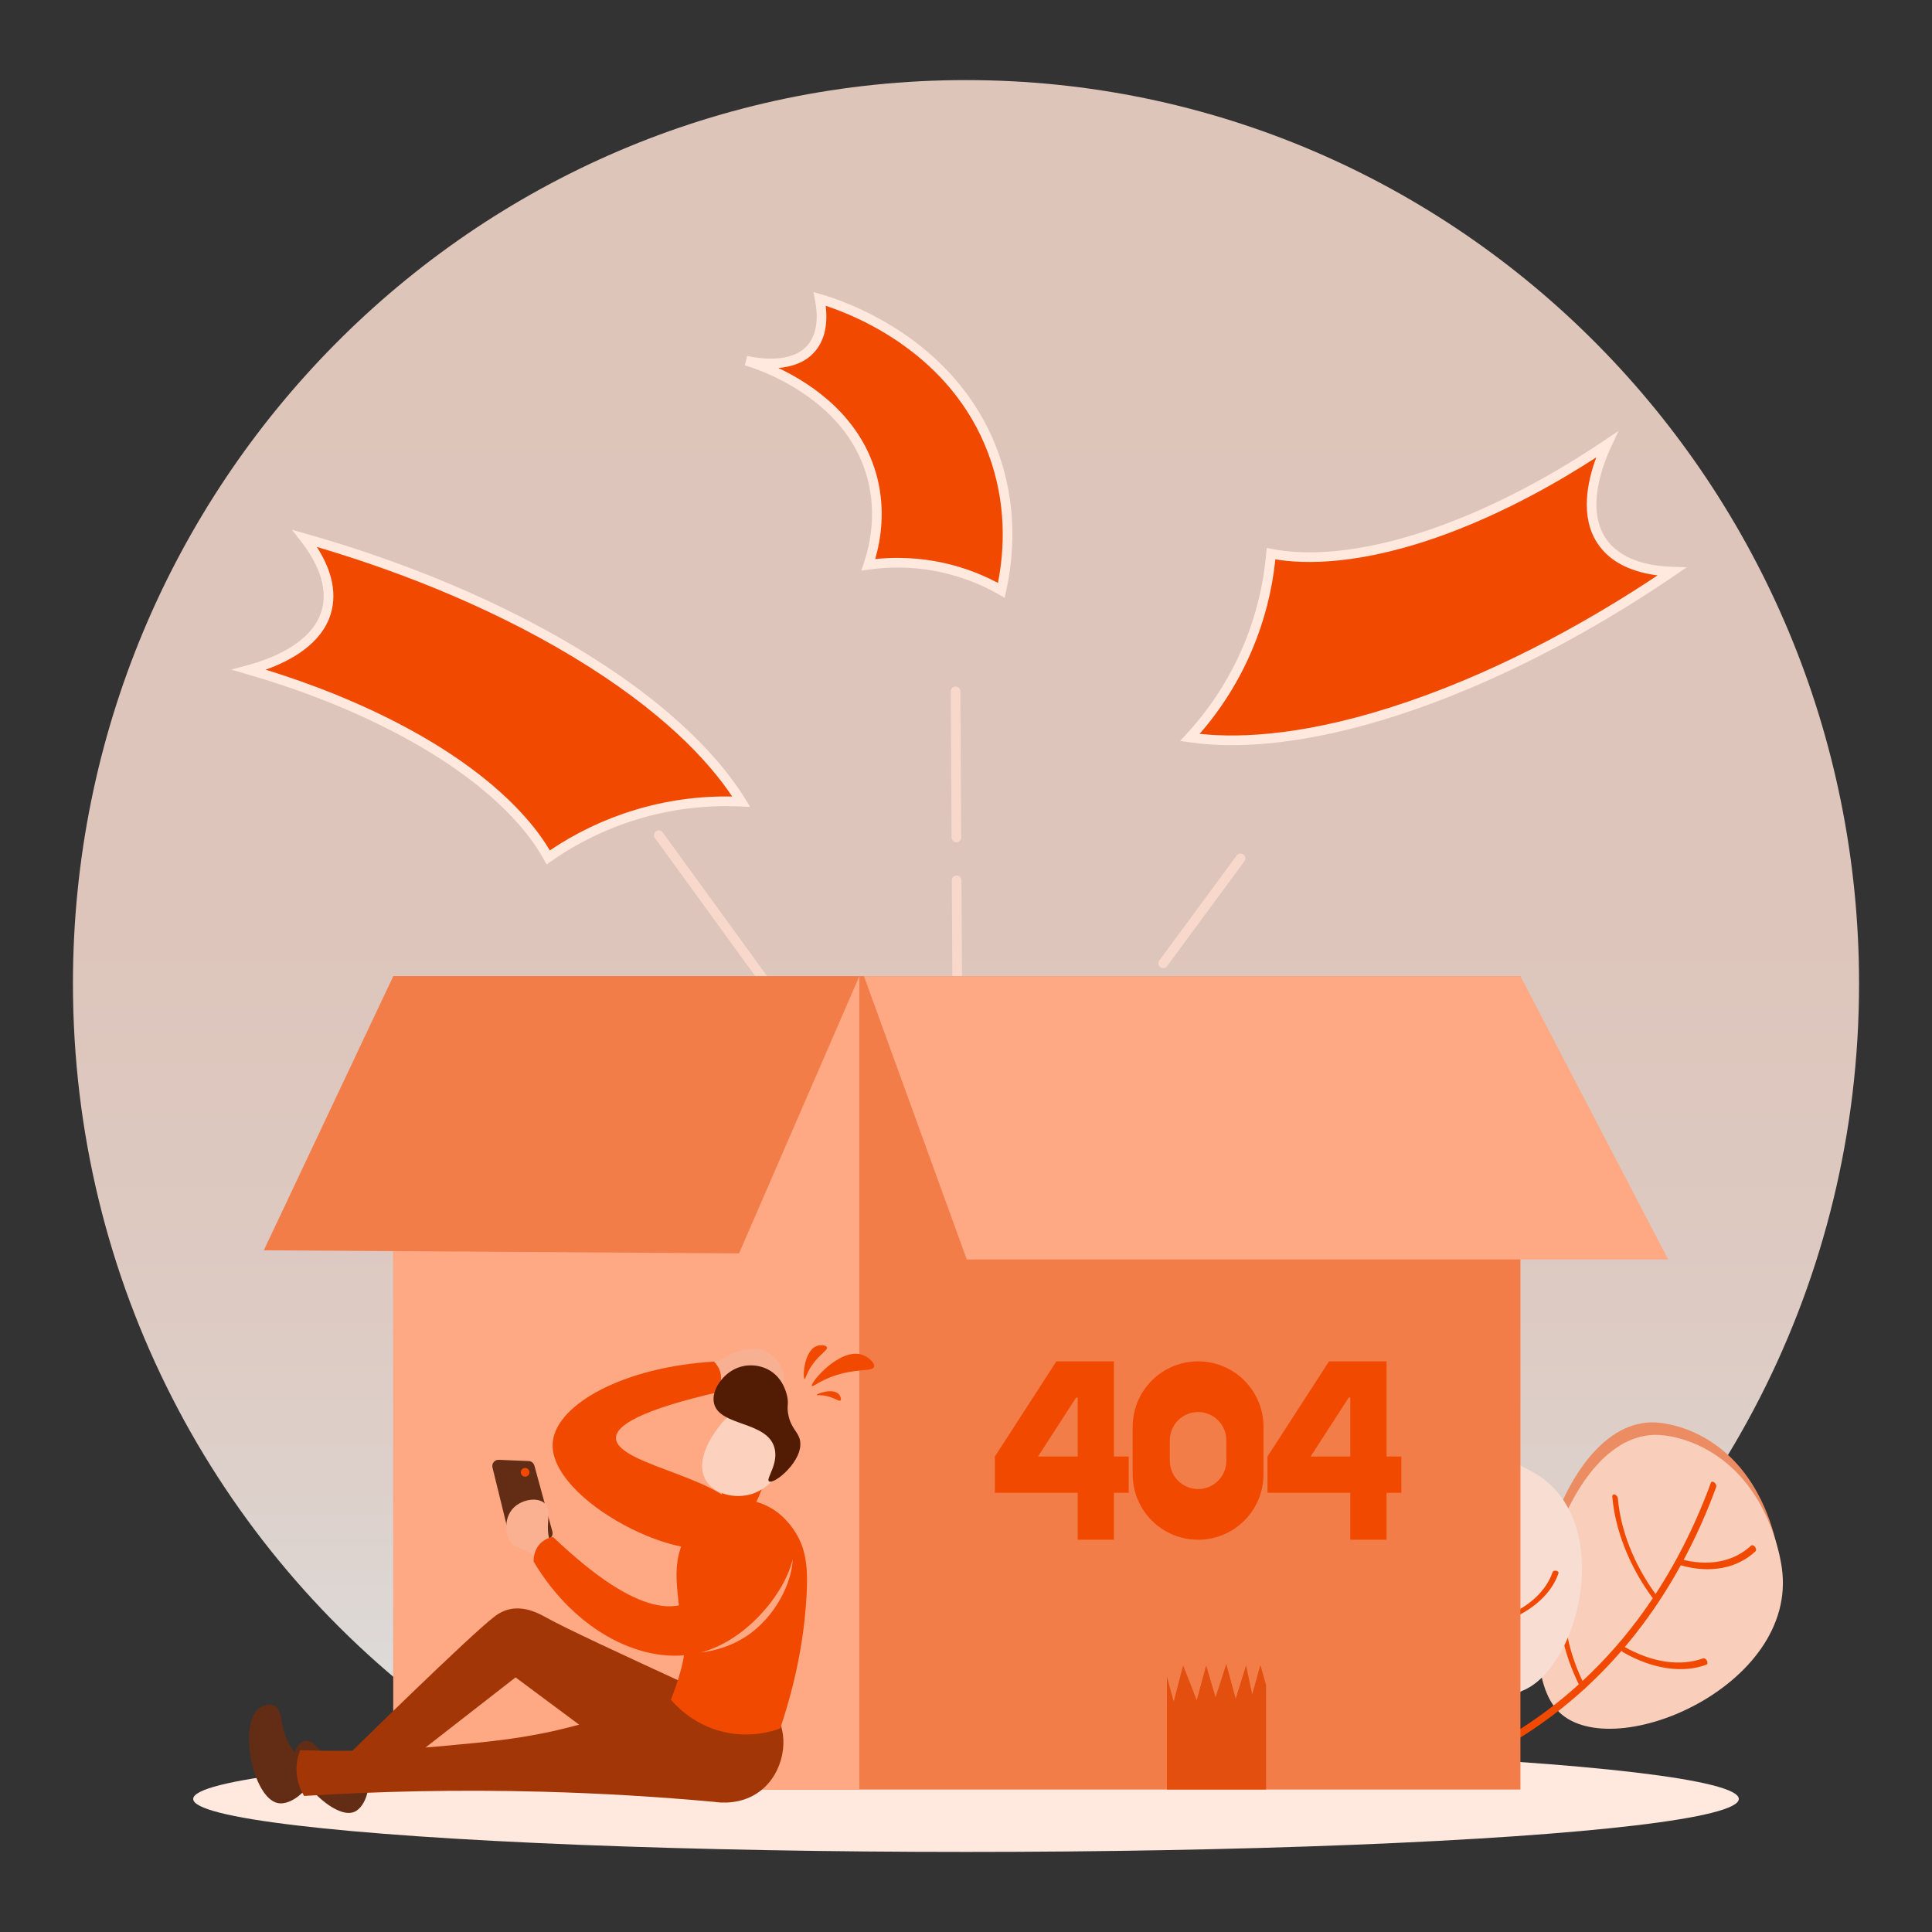 <svg xmlns="http://www.w3.org/2000/svg" enable-background="new 0 0 2000 2000" viewBox="0 0 2000 2000" class="d-none"><rect x="0" y="0" width="2000" height="2000" fill="#333333" stroke="none"/><rect width="2000" height="2000" fill="#f14a00" fill-rule="evenodd" clip-rule="evenodd" display="none" class="colorfff svgShape"/><path fill="#ffe2d5" d="M307.58,1359.79c19.22,29.67,207.5,255.11,359.27,257.85c136.87,2.47,181.26-195.94,325.02-181.25  c107.05,10.94,120.67,124.87,244.7,164.42c121.91,38.87,283.1-8.02,364.25-95.77c422.15-456.43,199.57-1136.24-156.86-1327.9  C1283.01,90.6,1185.1,329.93,847.07,287.13C643.8,261.4,681.66,139.61,506.53,220.41C303.32,314.16-25.45,845.69,307.58,1359.79z" display="none" opacity=".5" class="colord5f0ff svgShape"/><linearGradient id="a" x1="1000" x2="1000" y1="82.894" y2="1771.537" gradientUnits="userSpaceOnUse"><stop offset="0" stop-color="#ffe2d5" class="stopColord5f0ff svgShape"/><stop offset=".535" stop-color="#ffe3d7" class="stopColord7f1ff svgShape"/><stop offset=".728" stop-color="#ffe8de" class="stopColordef3ff svgShape"/><stop offset=".865" stop-color="#fff0e9" class="stopColore9f7ff svgShape"/><stop offset=".976" stop-color="#fffcfa" class="stopColorfafdff svgShape"/><stop offset="1" stop-color="#ffffff" class="stopColorfff svgShape"/><stop offset="1" stop-color="#fff6f2" class="stopColorf2faff svgShape"/></linearGradient><path fill="url(#a)" d="M452.1,1771.54H1547.9c228.4-170.29,376.59-444.32,376.59-753.37c0-516.53-413.91-935.27-924.49-935.27    S75.51,501.63,75.51,1018.16C75.51,1327.22,223.69,1601.25,452.1,1771.54z" opacity=".83"/><path fill="#ec8c62" d="M1607.86,1756.75c-52.33-59.38,5.52-296.51,110.86-283.82c6.86,0.83,45.22,5.45,78.36,41.41      c35.71,38.75,43.03,89.68,43.87,95.53C1858.83,1734.2,1660.58,1816.58,1607.86,1756.75z" class="color62cbec svgShape"/><path fill="#f9cebb" d="M1611.44,1769.68c-52.33-59.38,5.52-296.51,110.85-283.82c6.86,0.83,45.22,5.45,78.36,41.41      c35.71,38.75,43.03,89.68,43.87,95.53C1862.41,1747.13,1664.17,1829.51,1611.44,1769.68z" class="colorbbe6f9 svgShape"/><path fill="#f14a00" d="M1552.54,1807.08c-0.03-0.04-0.05-0.08-0.08-0.12c-1.08-1.76-1-3.73,0.19-4.4        c55.1-31.04,102.88-73.12,141.99-125.08c31.27-41.55,56.99-89.46,76.43-142.42c0.52-1.43,2.18-1.59,3.7-0.37        c1.52,1.23,2.32,3.38,1.8,4.81c-19.58,53.34-45.48,101.61-76.98,143.45c-39.4,52.34-87.51,94.73-143.02,125.99        C1555.41,1809.59,1553.63,1808.76,1552.54,1807.08z" class="colorfff svgShape"/><path fill="#f14a00" d="M1737.28 1618.4c-.42-.65-.72-1.4-.81-2.14-.22-1.83.9-2.95 2.49-2.5 14.68 4.14 28.63 4.98 41.47 2.48 12.44-2.42 23.3-7.87 32.29-16.2 1.01-.93 2.84-.36 4.09 1.27 1.25 1.63 1.45 3.72.45 4.65-9.44 8.75-20.86 14.48-33.93 17.02-13.49 2.62-28.15 1.75-43.58-2.61C1738.81 1620.11 1737.9 1619.35 1737.28 1618.4zM1678.47 1708.74c-.6-.93-.93-2.02-.81-2.98.2-1.65 1.66-2.25 3.26-1.34 14.69 8.38 29.4 13.66 43.7 15.71 13.86 1.98 26.77.83 38.35-3.42 1.3-.48 3.12.61 4.07 2.44.95 1.82.67 3.68-.63 4.16-12.17 4.47-25.73 5.68-40.3 3.59-15.04-2.15-30.49-7.7-45.93-16.51C1679.5 1710.01 1678.91 1709.42 1678.47 1708.74zM1702.81 1642.78c-8.52-13.11-15.62-26.92-21.19-41.19-6.86-17.57-11.09-35.1-12.57-52.09-.16-1.81 1.01-2.86 2.61-2.35 1.6.52 3.02 2.4 3.18 4.21 1.41 16.17 5.44 32.85 11.96 49.57 6.73 17.25 15.83 33.8 27.04 49.18 1.21 1.67 1.35 3.73.3 4.6-1.05.87-2.89.23-4.1-1.44C1707.52 1649.83 1705.11 1646.33 1702.81 1642.78zM1635.99 1746.83c-.11-.17-.21-.35-.31-.53-8.96-17.73-15.28-35.85-18.79-53.87-3.4-17.46-4.02-34.08-1.82-49.4.23-1.63 1.71-2.19 3.3-1.26 1.59.94 2.69 3.02 2.46 4.65-2.09 14.58-1.51 30.39 1.73 47 3.34 17.14 9.36 34.39 17.88 51.26.92 1.83.61 3.67-.7 4.11C1638.56 1749.21 1636.97 1748.34 1635.99 1746.83z" class="colorfff svgShape"/><g fill="#000000" class="color000 svgShape"><path fill="#efaa8b" d="M1551.76,1748.89c-65.94,2.72-189.16-159.26-125.64-220.83c4.14-4.01,27.27-26.43,67.97-29.01      c43.85-2.78,80.68,19.22,84.91,21.74C1668.92,1574.49,1618.2,1746.15,1551.76,1748.89z" class="color8bdcef svgShape"/><path fill="#f7ddd2" d="M1562.01,1753.35c-65.94,2.72-189.16-159.26-125.64-220.83c4.14-4.01,27.27-26.43,67.97-29.01      c43.85-2.78,80.68,19.22,84.91,21.74C1679.18,1578.95,1628.45,1750.61,1562.01,1753.35z" class="colord2edf7 svgShape"/><path fill="#f14a00" d="M1555.31,1811.15c-0.04,0-0.08-0.01-0.12-0.01c-1.71-0.22-2.94-1.31-2.75-2.43        c8.83-51.99,6.65-105.03-6.47-157.65c-10.49-42.07-28.03-83.89-52.12-124.29c-0.65-1.09,0.11-2.25,1.7-2.59        c1.59-0.34,3.41,0.27,4.06,1.36c24.27,40.69,41.93,82.81,52.5,125.19c13.22,53,15.41,106.42,6.51,158.79        C1558.45,1810.6,1556.97,1811.32,1555.31,1811.15z" class="colorfff svgShape"/><path fill="#f14a00" d="M1530.09 1592.41c-.65-.07-1.28-.27-1.81-.6-1.3-.82-1.44-2.13-.31-2.92 10.39-7.33 18.26-15.93 23.38-25.56 4.96-9.33 7.14-19.22 6.46-29.42-.08-1.14 1.25-2.03 2.97-1.98 1.71.05 3.17 1.01 3.25 2.15.71 10.71-1.57 21.11-6.79 30.92-5.38 10.12-13.65 19.15-24.57 26.86C1532.01 1592.32 1531.04 1592.51 1530.09 1592.41zM1557.74 1677.94c-.92-.1-1.8-.46-2.35-1.04-.96-1-.58-2.26.84-2.81 13.14-5.12 24.28-11.87 33.12-20.06 8.56-7.94 14.59-16.9 17.92-26.64.37-1.09 2.03-1.7 3.71-1.35 1.68.34 2.74 1.5 2.36 2.59-3.5 10.23-9.84 19.65-18.83 27.99-9.29 8.61-21 15.7-34.81 21.08C1559.1 1677.94 1558.41 1678.01 1557.74 1677.94zM1527.79 1627.54c-12.96-1.37-25.64-4.02-37.8-7.9-14.98-4.78-28.55-11.25-40.34-19.21-1.26-.85-1.32-2.16-.15-2.92 1.17-.77 3.14-.7 4.4.15 11.22 7.58 24.13 13.72 38.39 18.28 14.71 4.7 30.2 7.49 46.05 8.31 1.72.09 3.12 1.08 3.14 2.22.01 1.14-1.37 1.99-3.09 1.9C1534.83 1628.19 1531.3 1627.91 1527.79 1627.54zM1560.1 1725.45c-.17-.02-.34-.04-.5-.08-16.19-3.5-31.25-8.92-44.76-16.11-13.1-6.96-24.18-15.29-32.95-24.76-.93-1.01-.52-2.26.92-2.8 1.44-.54 3.37-.16 4.3.85 8.34 9.01 18.89 16.93 31.36 23.56 12.86 6.84 27.19 11.99 42.59 15.33 1.67.36 2.7 1.53 2.3 2.62C1562.99 1725.04 1561.59 1725.61 1560.1 1725.45z" class="colorfff svgShape"/></g><ellipse cx="1000" cy="1862.26" fill="#ffe9df" rx="800" ry="54.85" class="colordfe6ff svgShape"/><g fill="#000000" class="color000 svgShape"><path fill="#f14a00" d="M1315.76,573.13c19.91,4.05,79.91,12.4,182.56-26.11c72.84-27.32,133.93-65.77,165.07-86.77      c-7.97,17.2-27.67,65.1-5.85,98.93c18.1,28.06,55.42,31.97,73.09,32.55c-42.47,28.99-146.46,96.34-270.65,139.04      c-123.93,42.61-198.88,36.92-228.2,32.63c17.33-18.77,41.45-49.36,59.72-92.45C1307.94,632.19,1313.68,597.34,1315.76,573.13z" class="colorfff svgShape"/><path fill="#ffe9df" d="M1275.06,771.37c-17.26,0-31.88-1.23-44.01-3l-9.39-1.37l6.43-6.97c24.78-26.84,44.56-57.46,58.79-91.01      c13-30.66,21.04-63.06,23.89-96.31l0.48-5.59l5.5,1.12c26.81,5.46,85.83,9.36,179.81-25.89      c67.31-25.25,126.35-60.83,164.03-86.23l14.87-10.02l-7.54,16.27c-10.44,22.54-25.13,64.75-6.18,94.12      c15.25,23.63,45.96,29.5,69.05,30.26l15.29,0.5l-12.63,8.62c-62.19,42.44-159.83,101.13-271.84,139.64      C1380.85,763.28,1319.32,771.37,1275.06,771.37z M1241.86,759.66c43.28,4.69,113.91,1.67,216.49-33.6      c104.08-35.79,195.72-89.21,257.59-130.44c-22.74-2.83-48.19-11.38-62.6-33.72c-17.61-27.3-10.3-62.98-0.87-88.44      c-38.01,24.63-91.87,55.54-152.39,78.24c-90.45,33.93-149.87,32.35-179.85,27.34c-3.32,32.38-11.43,63.94-24.13,93.88      C1282.67,704.59,1264.45,733.73,1241.86,759.66z" class="colordfe6ff svgShape"/><path fill="#f14a00" d="M567.5,887.57c-9.66-17.87-41.77-69.25-137.16-123.27c-67.7-38.34-136.38-60.52-172.46-70.94      c18.31-4.93,67.69-20.55,79.63-59c9.91-31.89-11.04-63.02-21.93-76.94c49.48,13.97,167.87,50.52,280.31,118.37      c112.2,67.71,155.93,128.85,171.46,154.09c-25.52-1.25-64.46-0.12-109.23,13.52C617.82,855.67,587.4,873.63,567.5,887.57z" class="colorfff svgShape"/><path fill="#ffe9df" d="M565.77,894.88l-2.67-4.94c-13.02-24.07-47.89-71.84-135.23-121.3c-62.55-35.42-127.73-57.88-171.39-70.48      l-17.23-4.97l17.31-4.66c23.99-6.46,65.79-22.28,76.16-55.65c8.34-26.86-6.87-54.18-21.09-72.38l-9.42-12.05l14.72,4.16      c72.46,20.46,180.12,57.7,281.53,118.91C700.08,732.84,748.7,790.06,771.6,827.26l4.97,8.08l-9.47-0.46      c-36.49-1.79-72.67,2.69-107.53,13.31c-31.85,9.7-61.87,24.33-89.2,43.48L565.77,894.88z M275.01,693.26      c43.28,13.35,101.55,34.83,157.79,66.69c84.06,47.61,120.98,94.19,136.37,120.41c26.97-18.23,56.38-32.26,87.49-41.73      c32.9-10.02,66.93-14.74,101.33-14.06c-24.17-36.21-71.81-88.44-164.68-144.49c-94.23-56.87-194.01-92.88-265.33-113.88      c12.42,19.25,22.19,44.27,14.31,69.65C332.64,666.87,300.58,684.16,275.01,693.26z" class="colordfe6ff svgShape"/><g fill="#000000" class="color000 svgShape"><path fill="#f14a00" d="M898.94,584.65c6-17.91,13.88-50.77,4.42-88.5c-22.99-91.69-125.64-121.29-130.98-122.74      c12.5,2.64,46.92,8.35,65.84-11.09c15.69-16.12,12.63-41.21,10.35-52.9c14.94,4.24,134.7,40.4,178.97,157.77      c23.37,61.96,14.86,117.8,9.01,143.89c-14.94-8.55-38.66-19.77-69.71-25.27C938.9,580.88,915.15,582.36,898.94,584.65z" class="colorfff svgShape"/><path fill="#ffe9df" d="M1039.96,618.79l-5.88-3.37c-21.2-12.13-44.11-20.43-68.1-24.68c-21.92-3.88-44.24-4.27-66.33-1.15      l-8.01,1.13l2.57-7.67c6.73-20.09,12.94-51.27,4.31-85.69c-9.27-36.97-32.82-68-69.99-92.24      c-29.35-19.14-56.31-26.58-57.45-26.89l2.34-9.72c16.05,3.39,45.35,6.63,61.23-9.68c12.72-13.07,11.93-33.56,9.02-48.45      l-1.56-7.99l7.83,2.23c22.75,6.46,138.44,44.58,182.28,160.81c21.83,57.87,17.05,111.75,9.21,146.75L1039.96,618.79z       M929.24,577.52c12.88,0,25.75,1.13,38.48,3.38c22.89,4.05,44.84,11.63,65.34,22.55c6.64-33.64,9.45-82.41-10.19-134.48      c-38.52-102.13-135.03-141.61-168.11-152.41c1.93,16.1,0.45,35.5-12.95,49.26c-9.71,9.98-22.99,14.03-36.08,15.11      c34.55,16.35,86.62,50.75,102.48,114.01c8.2,32.71,3.89,62.57-2.2,83.8C913.74,577.92,921.49,577.52,929.24,577.52z" class="colordfe6ff svgShape"/></g></g><g fill="#000000" class="color000 svgShape"><path fill="#f7d8cb" d="M1287.22 884.53c-2.22-1.64-5.35-1.17-6.99 1.06l-80.15 108.7c-1.64 2.22-1.17 5.35 1.06 6.99.79.58 1.69.9 2.6.96 1.66.12 3.34-.58 4.4-2.02l80.15-108.7C1289.91 889.3 1289.44 886.17 1287.22 884.53zM686.04 861.68c-1.62-2.24-4.75-2.73-6.98-1.11-2.23 1.62-2.73 4.75-1.11 6.98l144.65 199.14c.9 1.24 2.26 1.94 3.68 2.05 1.14.08 2.31-.22 3.3-.94 2.23-1.62 2.73-4.75 1.11-6.98L686.04 861.68zM990.27 906.29c-2.76.02-4.99 2.27-4.97 5.03l1.5 264.82c.01 2.63 2.05 4.77 4.63 4.96.13.01.27.01.4.01 2.76-.02 4.99-2.27 4.97-5.03l-1.5-264.82C995.28 908.5 993.03 906.26 990.27 906.29zM990.08 871.92c2.76-.02 4.99-2.27 4.97-5.03l-.86-151.18c-.02-2.76-2.27-4.99-5.03-4.97-2.76.02-4.99 2.27-4.97 5.03l.86 151.18c.02 2.63 2.05 4.77 4.63 4.96C989.81 871.92 989.94 871.92 990.08 871.92z" class="colorcbd7f7 svgShape"/></g><g fill="#000000" class="color000 svgShape"><rect width="1166.82" height="842.02" x="407.12" y="1010.49" fill="#f27d49" transform="rotate(-180 990.53 1431.5)" class="color4996f2 svgShape"/><rect width="482.5" height="842.02" x="407.12" y="1010.49" fill="#fea984" transform="rotate(-180 648.371 1431.5)" class="color84b2fe svgShape"/><path fill="#fea984" d="M1000.79,1303.78c242.04,0,484.08,0,726.12,0c-50.99-97.76-101.98-195.53-152.97-293.29H894.35     C929.83,1108.25,965.31,1206.02,1000.79,1303.78z" class="color84b2fe svgShape"/><path fill="#f27d49" d="M273.09,1294.32c163.99,1.05,327.98,2.1,491.97,3.15c41.52-95.66,83.05-191.32,124.57-286.98h-482.5     C362.44,1105.1,317.77,1199.71,273.09,1294.32z" class="color4996f2 svgShape"/><path fill="#e24f0e" d="M1215.02,1761.51c3.25-12.51,6.49-25.02,9.74-37.53c4.7,12.01,9.41,24.02,14.11,36.03     c3.25-12.01,6.5-24.02,9.74-36.03c3.25,11.01,6.49,22.02,9.74,33.03c3.7-11.51,7.39-23.02,11.09-34.53     c3.25,12.01,6.49,24.02,9.74,36.03c3.58-11.51,7.17-23.02,10.75-34.53c2.13,10.01,4.25,20.02,6.38,30.03     c2.8-10.17,5.6-20.35,8.4-30.53c1.97,6.95,3.95,13.89,5.92,20.84v108.19h-102.6v-116.83     C1210.36,1744.29,1212.69,1752.9,1215.02,1761.51z" class="color0e64e2 svgShape"/><path fill="#f14a00" d="M1168.44 1507.8h-15.31v-61.03-36.04-1.47h-59.56l0 0 0 0h0v0l-63.7 98.54 0 0h0v37.51h85.75v48.61h37.51v-48.61h15.31V1507.8zM1074.54 1507.8l39.45-61.03h1.63v61.03H1074.54zM1450.64 1507.8h-15.31v-61.03-36.04-1.47h-59.56l0 0 0 0h0v0l-63.7 98.54 0 0h0v37.51h85.75v48.61h37.51v-48.61h15.31V1507.8zM1356.74 1507.8l39.45-61.03h1.63v61.03H1356.74zM1240.26 1409.26L1240.26 1409.26c-37.4 0-67.72 30.32-67.72 67.72v24.62 0 24.62c0 37.4 30.32 67.72 67.72 67.72l0 0c37.4 0 67.72-30.32 67.72-67.72v-24.62 0-24.62C1307.97 1439.58 1277.65 1409.26 1240.26 1409.26zM1269.49 1501.6L1269.49 1501.6v10.63c0 16.15-13.09 29.23-29.23 29.23l0 0c-16.15 0-29.23-13.09-29.23-29.23v-10.63 0-10.63c0-16.15 13.09-29.23 29.23-29.23l0 0c16.15 0 29.23 13.09 29.23 29.23V1501.6z" class="colorfff svgShape"/></g><g fill="#000000" class="color000 svgShape"><path fill="#632d15" d="M302.12 1810.03c-14.18-20.01-7.6-40.2-18.84-44.61-5.14-2.02-11.36.29-14.93 2.95-21.95 16.3-6.78 92.42 18.97 98.1 15.73 3.47 38.48-18.7 36.34-33.63C322.31 1823.48 312.25 1824.33 302.12 1810.03zM533.02 1593.4c10.87.08 21.73.16 32.6.24 4.25.03 7.35-4 6.23-8.1-6.21-22.78-12.42-45.56-18.64-68.34-.73-2.69-3.13-4.6-5.92-4.72-10.33-.43-20.67-.86-31-1.29-4.27-.18-7.51 3.79-6.49 7.93 5.68 23.13 11.36 46.26 17.04 69.39C527.54 1591.36 530.09 1593.37 533.02 1593.4z" class="color153663 svgShape"/><path fill="#f14a00" d="M539.13,1524.14c0,2.48,2.01,4.5,4.5,4.5c2.48,0,4.5-2.01,4.5-4.5c0-2.48-2.01-4.5-4.5-4.5      C541.14,1519.64,539.13,1521.66,539.13,1524.14z" class="colorfff svgShape"/><path fill="#632d15" d="M350.87,1826.79c-19.93-8.39-24.39-26.57-34.86-24.65c-4.79,0.88-8.37,5.5-9.82,9.15     c-8.86,22.42,37.91,72.38,59.83,64.65c13.4-4.72,20.13-31.9,11.58-42.09C372.24,1827.47,365.11,1832.79,350.87,1826.79z" class="color153663 svgShape"/><path fill="#a33606" d="M564.87,1674.17c-5.75-3.19-21.81-12.45-38.85-7.92c-6.19,1.65-10.62,4.57-13.39,6.64     c-24.87,18.52-150.79,142.36-159.01,150.46c0.89,3.58,3.34,11.36,10.27,18.47c7.72,7.93,16.52,10.41,20.09,11.21     c49.91-38.87,99.82-77.74,149.73-116.61c45.8,34.07,91.59,68.14,137.39,102.22c16.85-30.04,33.71-60.08,50.56-90.13     C642.39,1711.98,586.77,1686.3,564.87,1674.17z" class="color0643a3 svgShape"/><path fill="#a33606" d="M739.04,1865.24c-56.1-5.11-115.45-8.8-177.78-10.47c-87.83-2.34-170.25-0.37-246.46,4.38     c-2.45-3.94-6.82-12.11-7.72-23.41c-0.88-11.05,1.98-19.65,3.73-23.93c56.38,1.86,106.18-0.51,147.62-4.32     c50.87-4.68,85.12-7.83,131.13-19.51c55-13.97,68.33-25.29,114.11-29.36c38.94-3.46,84.02-7.47,100.6,19     c12.86,20.54,7.37,57.5-17.23,76.39C767.39,1869.09,744.17,1866.04,739.04,1865.24z" class="color0643a3 svgShape"/><path fill="#f9b191" d="M568.92,1625.46c-4.35-0.51-4.33-5.07-12.22-11.91c-4.08-3.53-7.76-5.69-10.15-7.07     c-9.12-5.25-11.21-3.68-15.25-7.14c-7.96-6.81-7.25-19.27-7.13-21.02c0.17-2.35,0.91-11,7.71-17.68     c8.57-8.42,23.99-10.98,31.54-4.82c10.74,8.77-3.41,27.89,9.9,47.07c3.57,5.14,8.37,9.26,7.21,14.42     C579.47,1621.98,573.75,1626.02,568.92,1625.46z" class="colorf9b691 svgShape"/><path fill="#f14a00" d="M731.72,1562.93c-18.37,12.14-24.21,30.38-27.32,40.11c-5.92,18.49-4.24,34.44-2.06,55.15     c0.52,4.92,1.09,8.81,1.66,12.11c2.46,14.03,4.06,24.13,4.35,25.68c1.73,9.36,0.26,27.06-13.78,63.59     c5.83,6.82,23.9,26.2,54.72,33.35c27.38,6.36,49.63-0.46,58.34-3.65c19.84-58.62,25.66-106.29,27.35-137.77     c1.42-26.36,0.35-48.28-13.35-67.95c-3.78-5.43-17.28-24.81-42.94-29.8C775,1553.04,752.68,1549.07,731.72,1562.93z" class="colorfff svgShape"/><path fill="#f14a00" d="M739.98,1409.47c0.62,0.45,2.78,2.07,4.93,4.79c2.32,2.91,4.64,7.09,5.12,12.48     c0.44,4.93-0.82,8.97-1.96,11.55c-0.38,0.85-0.74,1.54-1.03,2.04c-85.27,19.35-109.53,35.58-109.39,48.42     c0.33,29.39,128.62,42.61,129.64,85.06c0.3,12.48-10.56,21.15-11.7,22.04c-41.38,32.04-189.16-43.13-183.36-103.09     C576.02,1453.68,645.67,1414.91,739.98,1409.47z" class="colorfff svgShape"/><path fill="#f7b192" d="M739.3,1409.82c2.66,2.6,5.48,6.47,6.62,11.76c1.04,4.83,0.29,9.01-0.52,11.71     c0.16,0.03,0.32,0.06,0.48,0.09c17.04,3.46,26.09,21.19,30.31,18.4c1.93-1.28,1.22-5.8,0.68-7.79     c-2.15-7.97-10.99-9.49-10.51-12.72c0.47-3.16,9.58-6.54,18.09-4.66c10.42,2.31,15.18,11.49,21.75,9.22     c0.39-0.13,2.03-0.74,3.28-2.27c5.34-6.58-0.91-25.15-13.59-33.1c-11.77-7.38-26.12-3.19-32.18-1.45     c-11.63,3.33-11.17,7.52-22.42,10.35C740.59,1409.54,739.94,1409.69,739.3,1409.82z" class="colorf7b692 svgShape"/><path fill="#f14a00" d="M755.68,1525.72c-7.06,11.14-9.05,22.11-9.66,28.82c-1.59,8.28,3,16.48,10.6,19.33      c8.12,3.05,17.61-0.79,21.44-8.98c4.62-8.92,9.35-19.39,13.57-31.35c4.9-13.88,8.01-26.7,10.03-37.79      C796.39,1496.73,770.66,1502.07,755.68,1525.72z" class="colorf9b28a svgShape"/><path fill="#fcd1be" d="M759.58,1463.77c-7.59,2.87-11.78,8.41-16.3,14.41c-3.87,5.14-25.43,33.73-12.28,54.72      c9.11,14.54,30.53,18.49,46.26,13.98c23.5-6.74,42.44-34.71,33.3-58.36C802.82,1468.47,777.05,1457.18,759.58,1463.77z" class="colorfcd3be svgShape"/><path fill="#521b03" d="M801.45,1497.85c-8.35-26.72-56.37-21.49-62.22-44.76c-3.16-12.59,7.2-28.3,20.25-35.27      c12.16-6.5,27.04-5.61,38.02,1.29c13.35,8.39,16.61,22.96,17.37,26.36c1.86,8.33-0.61,9.48,1.12,18.65      c2.8,14.89,10.43,17.84,12.2,27.03c3.97,20.58-26.53,45.78-32.06,42.37C792.22,1531.11,806.85,1515.1,801.45,1497.85z" class="color060352 svgShape"/><g fill="#000000" class="color000 svgShape"><path fill="#f14a00" d="M891.87 1402.24c7.39 2.21 13.99 8.88 12.94 12.64-1.33 4.73-14.03 2.12-33.33 7.02-20.85 5.29-29.9 14.4-31.03 12.84C838.3 1431.78 868.84 1395.34 891.87 1402.24zM868.26 1443.2c1.98 2.11 2.87 5.51 1.82 6.53-1.32 1.28-4.95-1.95-12.13-3.99-7.76-2.2-12.41-.95-12.48-1.67C845.33 1442.7 862.09 1436.63 868.26 1443.2zM845.29 1393.46c4.3-1.66 9.84-.92 10.72 1.23 1.1 2.72-5.84 6.13-13.15 15.48-7.9 10.11-8.84 17.71-9.94 17.39C830.82 1426.96 831.91 1398.62 845.29 1393.46z" class="colorfff svgShape"/></g><path fill="#f14a00" d="M819.18,1583.75c-4.27-8.71-14.42-18.06-26.09-18.27c-16.74-0.31-26.71,18.34-37.55,39.39     c-11.15,21.62-23.21,45.78-44.49,54.51c-8.85,3.64-20.39,5.05-35.76,1.03c-23.75-6.19-56.63-25.37-102.81-69.39     c-2.36,0.4-7.92,1.69-12.75,6.38c-7.73,7.47-7.38,17.5-7.29,19.14c43.07,72.8,115.35,109.11,172.97,94.12     c1.31-0.34,2.62-0.71,3.92-1.1c44.25-13.47,82.47-59.2,91.27-95.31C823.43,1602.61,823.21,1591.98,819.18,1583.75z" class="colorfff svgShape"/><path fill="#fea984" d="M820.6,1614.23c-0.76,23.38-17.41,59.78-48.76,80.11c-14.59,9.46-30.89,14.5-46.44,16.3     c1.31-0.34,2.62-0.71,3.92-1.1C773.57,1696.07,811.8,1650.34,820.6,1614.23z" class="color84b2fe svgShape"/></g></svg>